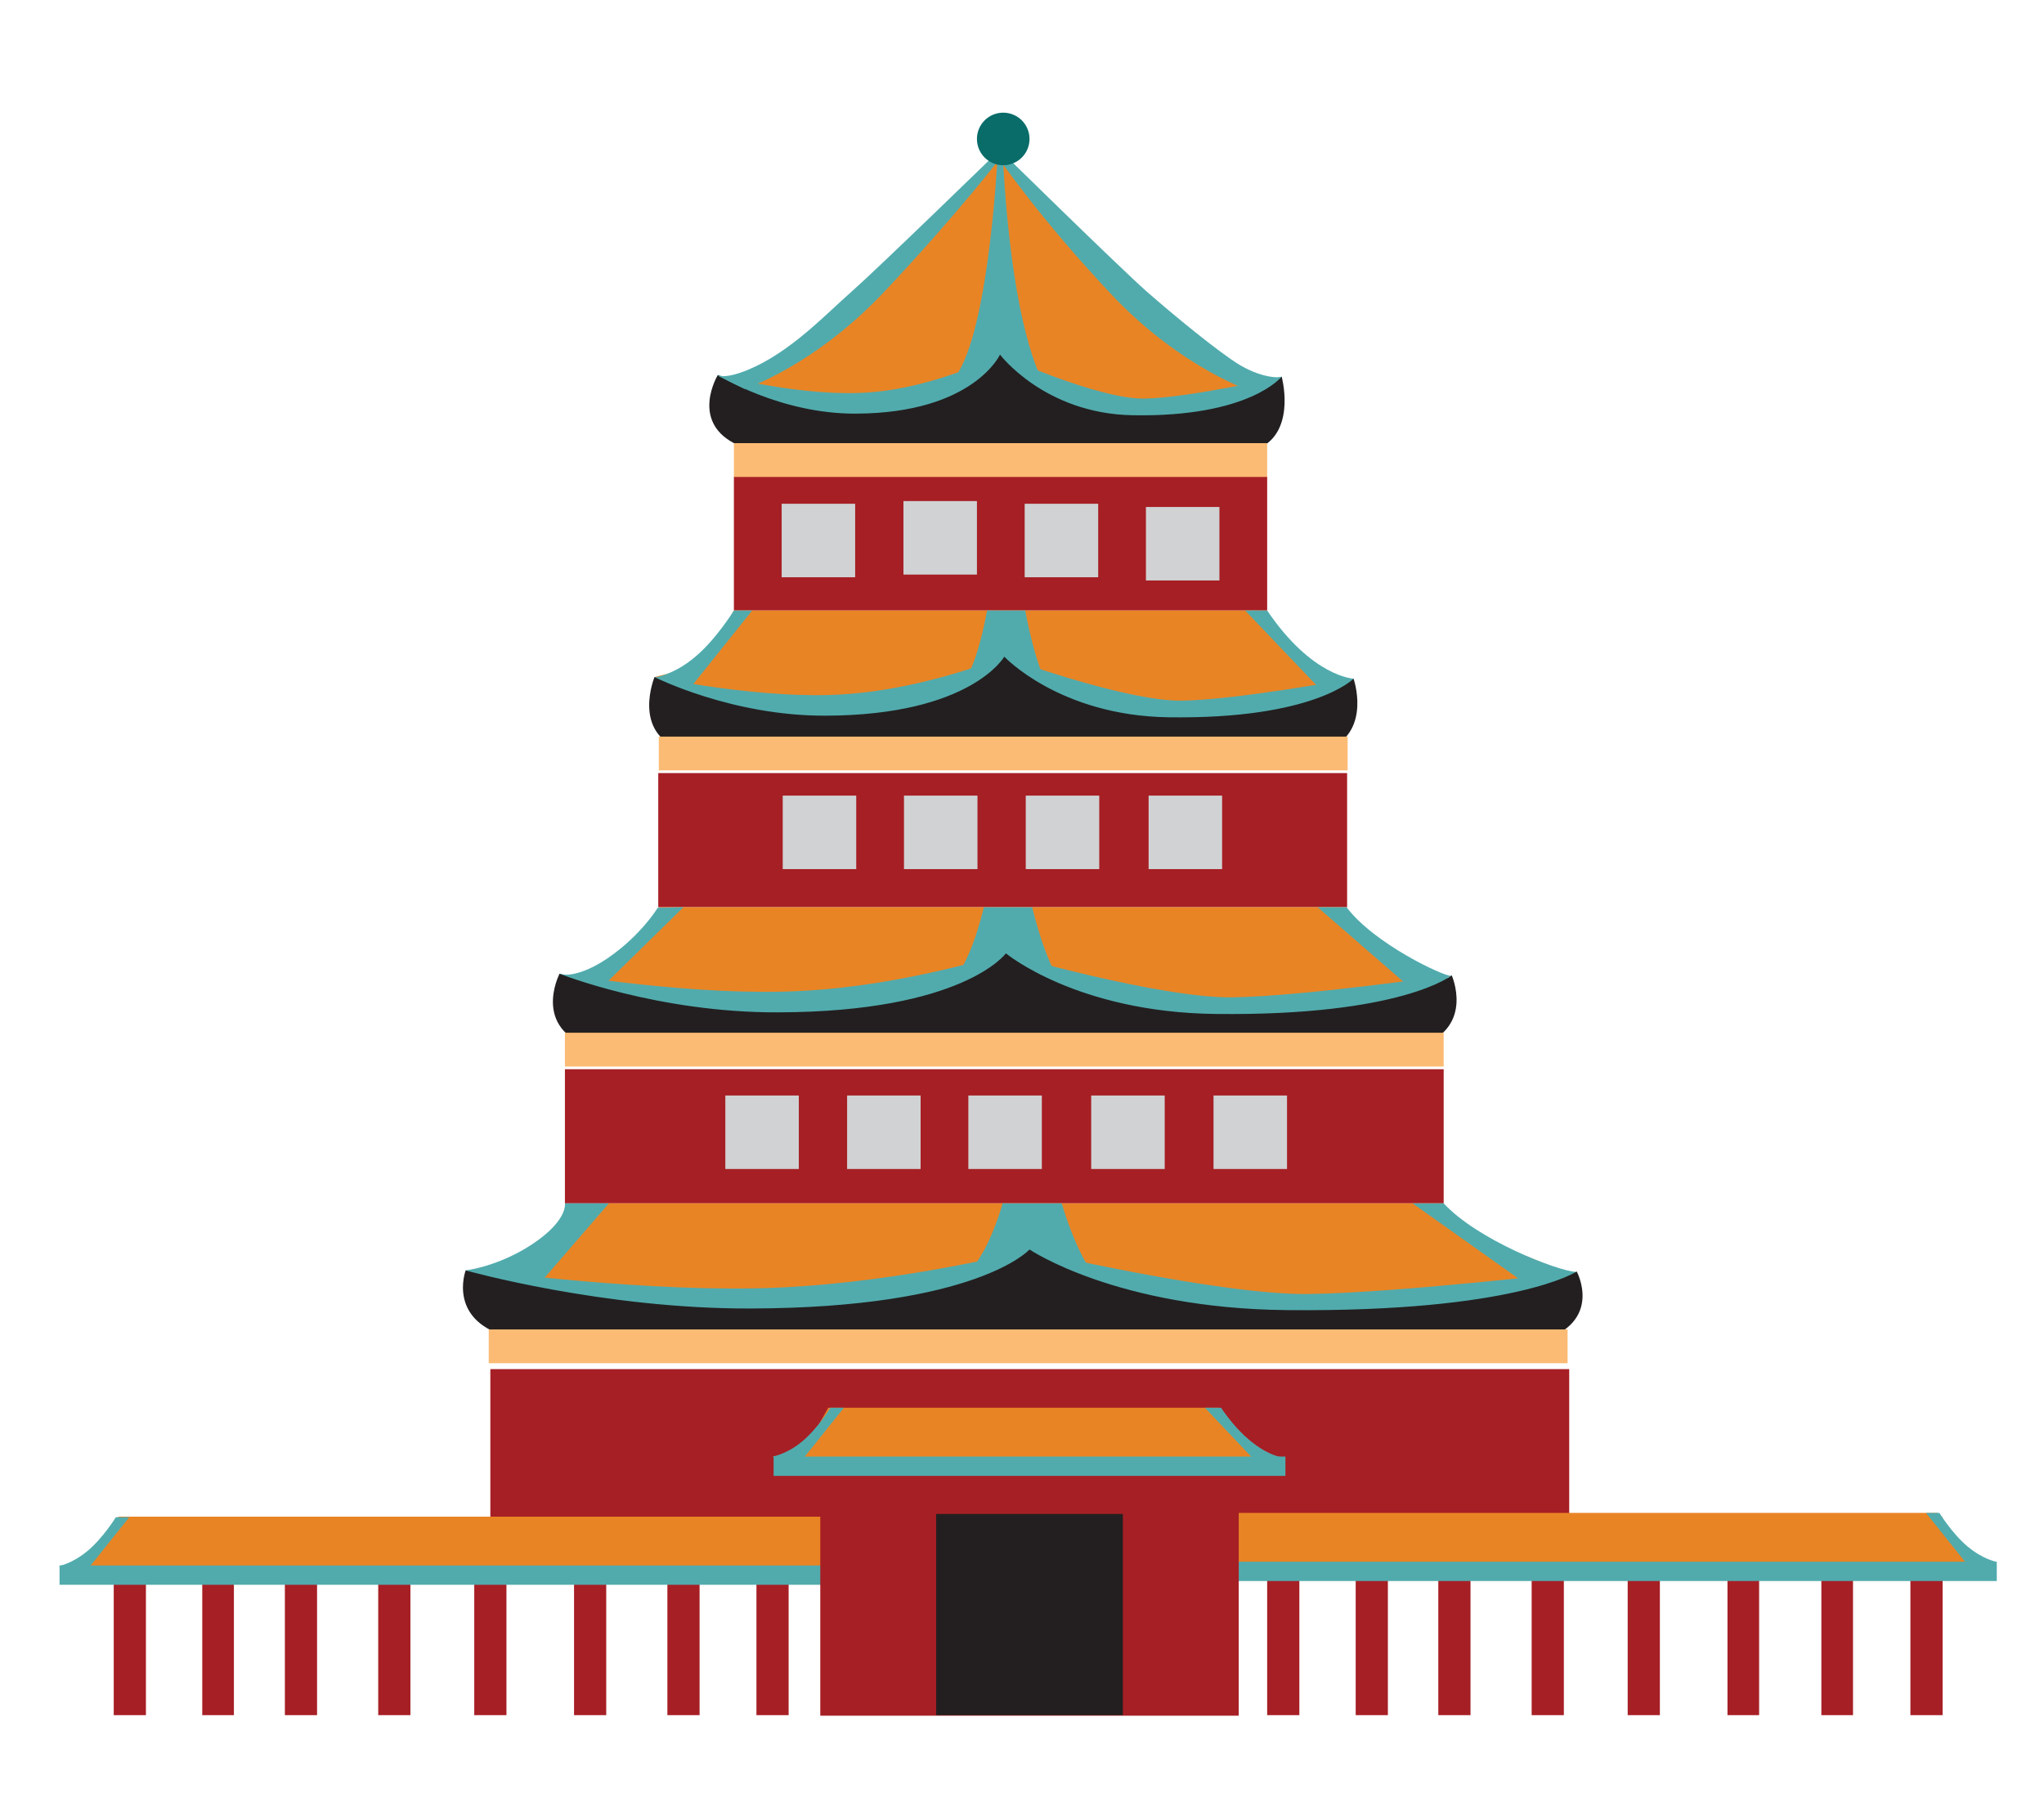 <?xml version="1.0" encoding="utf-8"?>
<!-- Generator: Adobe Illustrator 18.1.1, SVG Export Plug-In . SVG Version: 6.00 Build 0)  -->
<svg version="1.1" id="Layer_1" xmlns="http://www.w3.org/2000/svg" xmlns:xlink="http://www.w3.org/1999/xlink" x="0px" y="0px"
	 width="381px" height="337.5px" viewBox="0 0 381 337.5" enable-background="new 0 0 381 337.5" xml:space="preserve">
<rect x="21.2" y="287.4" fill="#A61F25" width="6" height="32.3"/>
<rect x="37.7" y="282.8" fill="#A61F25" width="5.9" height="36.9"/>
<rect x="53.1" y="282.8" fill="#A61F25" width="6" height="36.9"/>
<rect x="70.5" y="282.8" fill="#A61F25" width="6" height="36.9"/>
<rect x="88.4" y="282.8" fill="#A61F25" width="6" height="36.9"/>
<rect x="107" y="282.8" fill="#A61F25" width="6" height="36.9"/>
<rect x="124.4" y="282.8" fill="#A61F25" width="6" height="36.9"/>
<rect x="141" y="282.8" fill="#A61F25" width="6" height="36.9"/>
<rect x="236.2" y="282.8" fill="#A61F25" width="6" height="36.9"/>
<rect x="252.7" y="282.8" fill="#A61F25" width="6" height="36.9"/>
<rect x="268.1" y="282.8" fill="#A61F25" width="6" height="36.9"/>
<rect x="285.5" y="282.8" fill="#A61F25" width="6" height="36.9"/>
<rect x="303.4" y="282.8" fill="#A61F25" width="6" height="36.9"/>
<rect x="322" y="282.8" fill="#A61F25" width="5.9" height="36.9"/>
<rect x="339.5" y="282.8" fill="#A61F25" width="5.9" height="36.9"/>
<rect x="356.1" y="282.8" fill="#A61F25" width="6" height="36.9"/>
<path fill="#E98424" d="M186.3,28c0,0-37.5,43.7-50.2,43.7c0,0,0.5,4,11.9,6.1c11.4,2.2,68.5,4.8,75.9,2.9c7.5-1.8,14.1-9.7,12.6-10
	C221.9,67.9,195.3,36.9,186.3,28z"/>
<path fill="#51ABAD" d="M186.4,28.4c0,0-0.4-0.3-0.4-0.1c-0.2,3.9-2,35.4-8.4,42.5h16.7c0,0-5.7-8.9-7.4-42.2
	C186.9,27.6,186.5,29.2,186.4,28.4z"/>
<path fill="#51ABAD" d="M133.8,69.9c0,0,16.4,4.3,28.7,3.2c12.3-1,23.9-7,23.9-7s18.4,8.4,27,8.2c8.6-0.2,25.5-4.1,25.5-4.1
	s-0.2,7.9-7.5,9.6c-7.2,1.7-93.7,1.6-93.7,1.6L133.8,69.9z"/>
<path fill="#231F20" d="M139.4,84.2c0,0,3.9,1.8-2.6-1.6c-8.1-4.3-3-12.7-3-12.7s11.6,7.3,25.8,7.2c21.8-0.1,26.8-11,26.8-11
	s8.3,11,24.7,11.3c21.9,0.4,27.8-7.2,27.8-7.2s2.6,9.4-3.5,13C229.2,87,139.4,84.2,139.4,84.2z"/>
<rect x="136.8" y="88.8" fill="#A61F25" width="99.4" height="25"/>
<rect x="136.8" y="82.6" fill="#FBBB74" width="99.4" height="6.3"/>
<path fill="#51ABAD" d="M138.8,72.5c0,0,13.1-4.3,26.2-18.3c13.2-14,21.5-24.8,21.5-24.8l-0.2-1.4c0,0-22.3,21.7-27.5,26.3
	c-4.9,4.3-11.4,11.3-19.3,14.6c-4.3,1.8-5.8,1.1-5.8,1.1L138.8,72.5z"/>
<path fill="#51ABAD" d="M233.7,73.1c0,0-13.5-4.3-26.7-18.4c-13.2-14-20.9-25.3-20.9-25.3l0.2-1.5c0,0,22.2,21.8,27.4,26.4
	c4.9,4.3,13.5,11.4,17.5,13.8c4.7,2.7,7.7,2.2,7.7,2.2L233.7,73.1z"/>
<circle fill="#096C69" cx="187" cy="25.9" r="4.9"/>
<g>
	<rect x="145.7" y="93.9" fill="#D0D2D3" width="13.7" height="13.7"/>
	<rect x="168.4" y="93.4" fill="#D0D2D3" width="13.7" height="13.7"/>
	<rect x="191" y="93.9" fill="#D0D2D3" width="13.7" height="13.7"/>
	<rect x="213.6" y="94.5" fill="#D0D2D3" width="13.7" height="13.7"/>
</g>
<polygon fill="#E98424" points="250.2,128.1 246.8,137.3 145.7,138.7 122,126.2 131.1,123.9 136.8,113.8 236.2,113.8 236.2,117.2 
	"/>
<path fill="#51ABAD" d="M122,126.2c0,0,20.3,4.3,35.5,3.2c15.2-1,29.6-7,29.6-7s22.8,8.4,33.3,8.2c10.6-0.2,31.5-4.1,31.5-4.1
	s-0.3,7.9-9.2,9.6c-8.9,1.7-115.8,1.6-115.8,1.6L122,126.2z"/>
<path fill="#51ABAD" d="M140.2,113.8l-12,15l-6.2-2.5c0,0,3.6-0.5,7.5-3.8c3.9-3.2,7.3-8.7,7.3-8.7H140.2z"/>
<path fill="#51ABAD" d="M232.1,113.8l14.4,15.1c0,0,5.5-1.4,5.8-2.4c0,0-7.7-0.3-16.1-12.7H232.1z"/>
<path fill="#51ABAD" d="M184,113.8c-1.2,6.4-2.9,12-5.2,14.5h16.7c0,0-2.3-3.5-4.4-14.5L184,113.8z"/>
<rect x="122.7" y="144.1" fill="#A61F25" width="128.4" height="25"/>
<path fill="#231F20" d="M127,139.7c-9.3-3.1-5-13.5-5-13.5s14.4,7.3,32,7.2c27-0.1,33.2-11,33.2-11s10.3,11,30.6,11.3
	c27.2,0.4,34.5-7.2,34.5-7.2s3.3,9.4-4.3,13C240.3,143.3,135.4,142.5,127,139.7z"/>
<rect x="122.8" y="137.3" fill="#FBBB74" width="128.4" height="6.3"/>
<g>
	<rect x="145.9" y="148.3" fill="#D0D2D3" width="13.7" height="13.7"/>
	<rect x="168.5" y="148.3" fill="#D0D2D3" width="13.7" height="13.7"/>
	<rect x="191.2" y="148.3" fill="#D0D2D3" width="13.7" height="13.7"/>
	<rect x="214.1" y="148.3" fill="#D0D2D3" width="13.7" height="13.7"/>
</g>
<polygon fill="#E98424" points="269.7,182.4 263.5,192.5 134.5,194 107.4,184 115.8,179.1 123.1,169.1 250,169.1 250,172.5 "/>
<path fill="#51ABAD" d="M104.2,181.5c0,0,25.9,4.3,45.3,3.2c19.4-1,37.7-7,37.7-7s29.1,8.4,42.5,8.2c13.5-0.2,40.2-4.1,40.2-4.1
	s-0.4,7.9-11.8,9.6c-11.4,1.7-147.8,1.6-147.8,1.6L104.2,181.5z"/>
<path fill="#51ABAD" d="M127.4,169.1l-15.3,15l-7.9-2.5c0,0,4.1,1.3,11.6-4.9c4.6-3.8,6.8-7.5,6.8-7.5L127.4,169.1z"/>
<path fill="#51ABAD" d="M245.6,169.1l17.5,15.2c0,0,8.5-2.5,7.4-2.4c-1.4,0.1-14.4-6-19.5-12.8L245.6,169.1z"/>
<path fill="#51ABAD" d="M183.4,169.1c-1.6,6.4-3.7,12-6.7,14.5H198c0,0-2.9-3.5-5.6-14.5L183.4,169.1z"/>
<rect x="105.3" y="199.3" fill="#A61F25" width="163.8" height="25"/>
<path fill="#231F20" d="M112,195.7c-13.5-3.1-7.7-14.2-7.7-14.2s18.3,7.3,40.8,7.2c34.5-0.1,42.4-11,42.4-11s13.2,11,39.1,11.3
	c34.7,0.4,44-7.2,44-7.2s4.2,9.4-5.5,13C255.2,198.6,122.6,198.1,112,195.7z"/>
<rect x="105.3" y="192.5" fill="#FBBB74" width="163.8" height="6.3"/>
<rect x="135.2" y="204.2" fill="#D0D2D3" width="13.7" height="13.7"/>
<rect x="157.9" y="204.2" fill="#D0D2D3" width="13.7" height="13.7"/>
<rect x="180.5" y="204.2" fill="#D0D2D3" width="13.7" height="13.7"/>
<rect x="203.4" y="204.2" fill="#D0D2D3" width="13.7" height="13.7"/>
<rect x="226.2" y="204.2" fill="#D0D2D3" width="13.7" height="13.7"/>
<polygon fill="#E98424" points="292.1,237.2 285.3,247.8 126.9,249.3 89.8,236.8 104,234.4 113,224.3 268.7,224.3 268.7,227.8 "/>
<path fill="#51ABAD" d="M89.8,236.8c0,0,31.8,4.3,55.5,3.2s46.3-7,46.3-7s35.7,8.4,52.2,8.2c16.6-0.2,50-4.1,50-4.1
	s-1.2,7.9-15.2,9.6c-14,1.7-181.3,1.6-181.3,1.6L89.8,236.8z"/>
<path fill="#51ABAD" d="M113.5,224.3L98.2,242l-11.5-5.2c0,0,5.1-0.5,11.1-4c8.2-4.9,7.5-8.5,7.5-8.5L113.5,224.3z"/>
<path fill="#51ABAD" d="M263.3,224.3l21.4,15.2c0,0,10.2-2.3,9.1-2.4c-3.8-0.3-18.4-6-24.7-12.8L263.3,224.3z"/>
<path fill="#51ABAD" d="M186.9,224.3c-1.9,6.4-4.6,12-8.2,14.5h26.1c0,0-3.6-3.5-6.9-14.5L186.9,224.3z"/>
<rect x="91.4" y="255.2" fill="#A61F25" width="201.1" height="36.9"/>
<path fill="#231F20" d="M95.7,249.4c-12.6-2.8-8.9-12.6-8.9-12.6s25.6,7.2,53.1,7.1c42.3-0.1,52-11,52-11s16.2,11,48,11.3
	c42.6,0.4,54-7.2,54-7.2s5.1,9.4-6.8,13C275.1,253.8,108.5,252.2,95.7,249.4z"/>
<rect x="91.1" y="247.8" fill="#FBBB74" width="201.1" height="6.3"/>
<polygon fill="#E98424" points="200.7,293.2 101.9,292.8 27.8,293.9 13.2,292.2 17.1,290.1 22.1,282.7 190.5,282.7 190.5,285.2 "/>
<path fill="#51ABAD" d="M24.1,282.8l-8.8,11l-4.3-1.9c0,0,2.4-0.4,5.3-2.8c2.9-2.4,5.3-6.3,5.3-6.3H24.1z"/>
<rect x="11.1" y="291.8" fill="#51ABAD" width="175.1" height="3.6"/>
<polygon fill="#E98424" points="182.5,292.4 281.3,292 355.4,293.1 369.9,291.4 366.1,289.3 361.1,282 192.7,282 192.7,284.5 "/>
<path fill="#51ABAD" d="M359,282l8.8,11l4.3-1.9c0,0-2.4-0.4-5.3-2.8c-2.9-2.4-5.3-6.3-5.3-6.3H359z"/>
<rect x="197.1" y="291.1" fill="#51ABAD" width="175.1" height="3.6"/>
<polygon fill="#E98424" points="237.5,272.9 235,272.5 160.9,273.6 146.4,271.9 150.2,269.8 154.4,262.4 227.2,262.4 227.2,264.9 
	"/>
<path fill="#51ABAD" d="M157.3,262.4l-8.8,11l-4.5-1.9c0,0,2.6-0.4,5.5-2.8c2.9-2.4,5.3-6.3,5.3-6.3H157.3z"/>
<path fill="#51ABAD" d="M224.6,262.4l10.5,11.1c0,0,4-1.1,4.3-1.8c0,0-5.6-0.2-11.8-9.3H224.6z"/>
<rect x="152.9" y="275.3" fill="#A61F25" width="78" height="44.5"/>
<rect x="144.2" y="271.5" fill="#51ABAD" width="95.4" height="3.6"/>
<rect x="174.5" y="282.2" fill="#231F20" width="34.8" height="37.5"/>
</svg>
